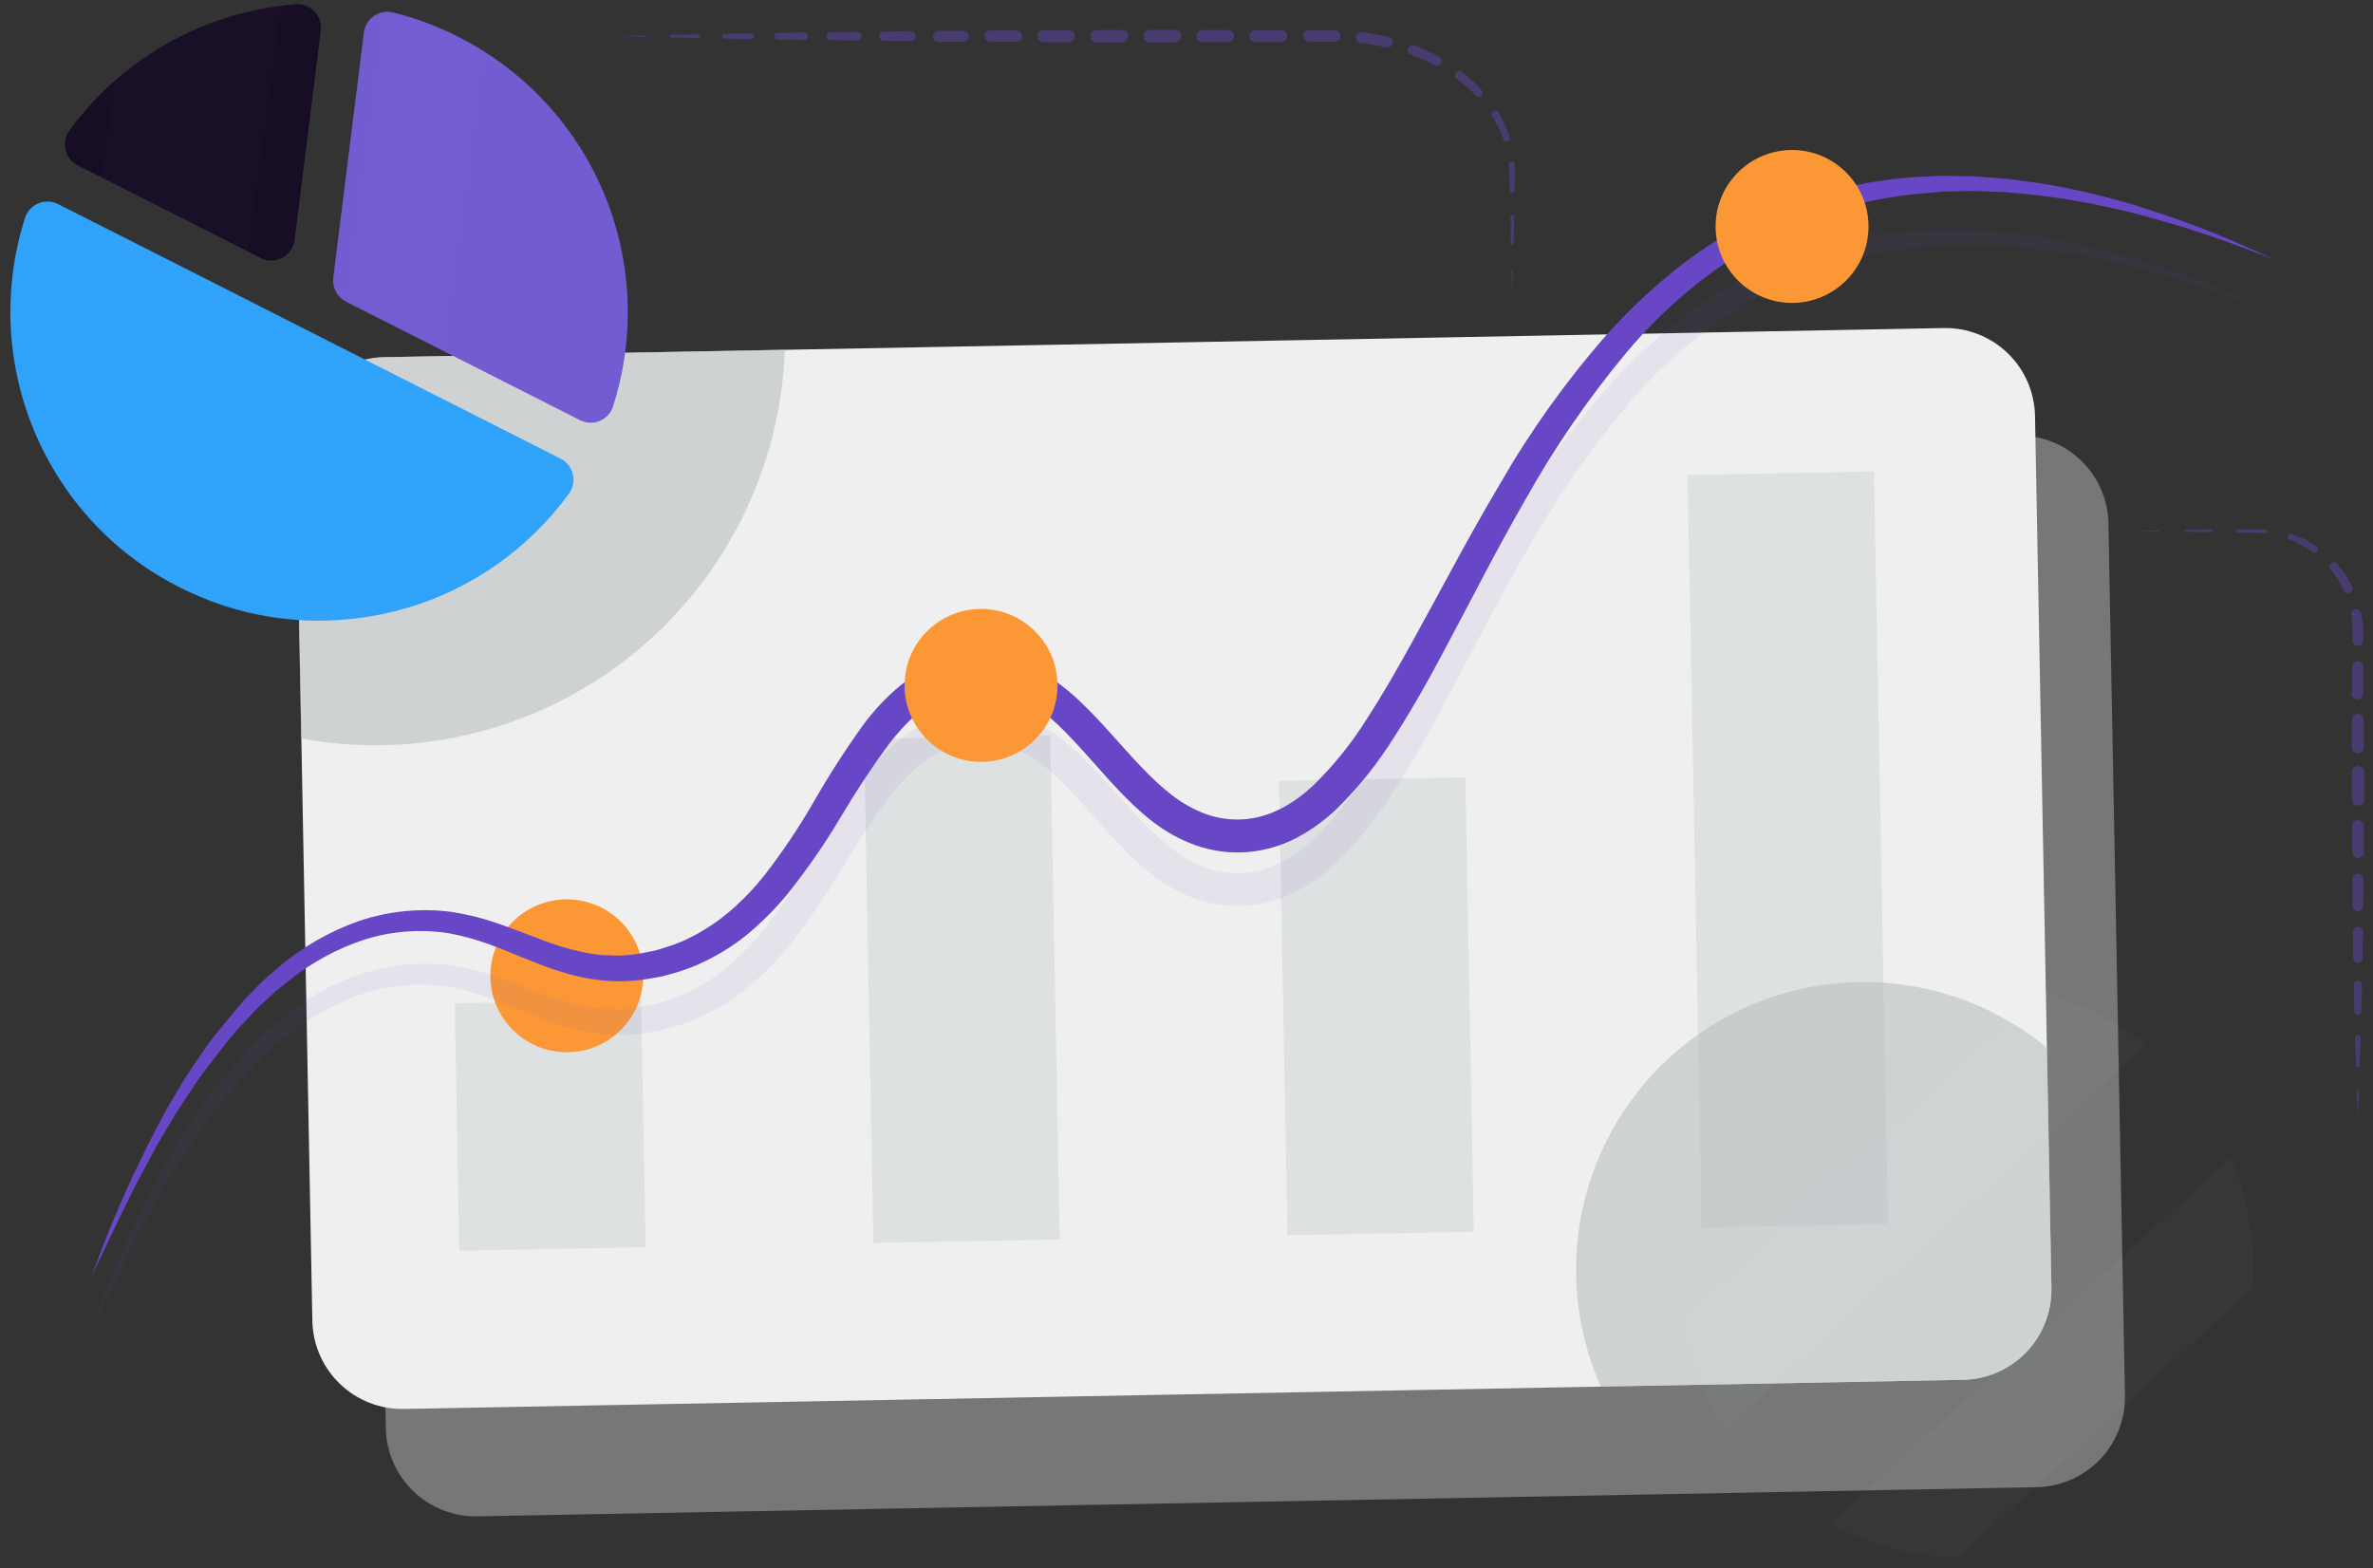 <svg width="171" height="113" viewBox="0 0 171 113" fill="none" xmlns="http://www.w3.org/2000/svg">
<rect x="0" y="0" width="171" height="113" fill="#333333" stroke="none"/>
<path opacity="0.36" d="M153.126 100.571C153.157 102.287 152.507 103.946 151.317 105.183C150.127 106.42 148.496 107.135 146.78 107.172L120.659 107.663L34.392 109.274C32.677 109.305 31.02 108.654 29.784 107.464C28.549 106.274 27.837 104.642 27.803 102.927L27.01 60.964L26.613 40.071C26.582 38.356 27.233 36.699 28.423 35.464C29.613 34.229 31.245 33.516 32.96 33.483L61.849 32.943L145.348 31.38C146.198 31.363 147.043 31.513 147.834 31.822C148.626 32.132 149.349 32.595 149.961 33.185C150.573 33.774 151.063 34.479 151.402 35.259C151.741 36.038 151.922 36.877 151.936 37.727L152.797 83.249L153.126 100.571Z" fill="#EFEFEF"/>
<path d="M147.827 92.832C147.857 94.548 147.206 96.207 146.017 97.444C144.827 98.682 143.196 99.398 141.48 99.437L115.356 99.925L29.101 101.535C27.385 101.566 25.728 100.915 24.492 99.725C23.256 98.535 22.542 96.904 22.508 95.189L21.715 53.225L21.318 32.332C21.288 30.617 21.94 28.961 23.129 27.726C24.319 26.491 25.95 25.778 27.665 25.743L56.558 25.208L140.052 23.641C140.903 23.623 141.748 23.773 142.54 24.082C143.332 24.391 144.055 24.854 144.668 25.444C145.281 26.034 145.771 26.739 146.11 27.519C146.449 28.298 146.631 29.138 146.645 29.988L147.502 75.51L147.827 92.832Z" fill="#EFEFEF"/>
<path d="M135.038 33.975L121.609 34.226L122.622 88.461L136.051 88.21L135.038 33.975Z" fill="url(#paint0_linear_2_589)"/>
<path d="M105.593 56.02L92.164 56.27L92.776 89.018L106.205 88.767L105.593 56.02Z" fill="url(#paint1_linear_2_589)"/>
<path d="M75.685 52.996L62.256 53.247L62.934 89.575L76.363 89.324L75.685 52.996Z" fill="url(#paint2_linear_2_589)"/>
<path d="M46.193 72.055L32.764 72.306L33.097 90.133L46.526 89.882L46.193 72.055Z" fill="url(#paint3_linear_2_589)"/>
<path d="M40.846 75.831C43.889 75.831 46.355 73.364 46.355 70.321C46.355 67.278 43.889 64.811 40.846 64.811C37.803 64.811 35.336 67.278 35.336 70.321C35.336 73.364 37.803 75.831 40.846 75.831Z" fill="url(#paint4_linear_2_589)"/>
<path opacity="0.56" d="M147.827 92.832C147.857 94.548 147.206 96.206 146.017 97.444C144.828 98.681 143.197 99.398 141.481 99.436L115.356 99.924C113.459 95.654 113.059 90.868 114.223 86.342C115.386 81.816 118.044 77.816 121.766 74.99C125.487 72.164 130.054 70.677 134.726 70.772C139.398 70.866 143.902 72.535 147.506 75.509L147.827 92.832Z" fill="url(#paint5_linear_2_589)"/>
<path opacity="0.21" d="M154.634 75.351L124.36 102.987C122.757 100.582 121.683 97.864 121.207 95.014L146.99 71.472C149.781 72.215 152.386 73.537 154.634 75.351Z" fill="url(#paint6_linear_2_589)"/>
<path opacity="0.21" d="M162.381 91.515C162.381 91.96 162.381 92.392 162.333 92.82L141.072 112.257C137.849 112.175 134.689 111.341 131.845 109.821L160.735 83.431C161.825 85.987 162.385 88.737 162.381 91.515Z" fill="url(#paint7_linear_2_589)"/>
<g opacity="0.27">
<path opacity="0.27" d="M6.653 95.696C8.112 91.615 9.889 87.655 11.968 83.852C12.226 83.372 12.523 82.915 12.797 82.443C13.071 81.971 13.345 81.503 13.654 81.055C14.269 80.159 14.844 79.234 15.542 78.382C16.24 77.529 16.923 76.684 17.645 75.855L18.811 74.684C19.207 74.288 19.636 73.951 20.048 73.582C21.757 72.129 23.715 70.998 25.828 70.246C27.994 69.508 30.302 69.28 32.571 69.579C33.687 69.754 34.785 70.028 35.852 70.4C36.903 70.757 37.918 71.17 38.91 71.543C39.877 71.922 40.871 72.226 41.885 72.451C42.377 72.561 42.875 72.639 43.376 72.685C43.622 72.721 43.872 72.685 44.122 72.713C44.37 72.731 44.62 72.731 44.868 72.713C45.367 72.688 45.864 72.627 46.355 72.531L47.093 72.384C47.339 72.336 47.577 72.245 47.819 72.182C48.307 72.055 48.763 71.84 49.235 71.666C49.691 71.458 50.136 71.227 50.568 70.972C51.008 70.734 51.413 70.428 51.829 70.147C52.246 69.865 52.623 69.524 52.996 69.175C53.755 68.484 54.457 67.731 55.094 66.926C56.388 65.256 57.568 63.5 58.624 61.67C59.718 59.758 60.909 57.905 62.194 56.117C62.884 55.184 63.669 54.325 64.535 53.554C65.453 52.748 66.511 52.117 67.656 51.69C68.827 51.269 70.072 51.091 71.314 51.166C72.566 51.251 73.785 51.61 74.884 52.217C75.916 52.791 76.87 53.495 77.724 54.312C78.561 55.105 79.311 55.898 80.044 56.719C81.5 58.338 82.873 59.952 84.447 61.158C85.196 61.749 86.034 62.216 86.93 62.542C87.801 62.85 88.727 62.973 89.648 62.904C91.48 62.781 93.198 61.817 94.653 60.448C96.13 59.002 97.429 57.384 98.521 55.629C99.675 53.86 100.727 51.995 101.77 50.119C103.848 46.358 105.848 42.507 108.077 38.758C110.263 34.953 112.818 31.373 115.705 28.068C118.636 24.791 122.079 21.876 126.046 19.869C127.031 19.36 128.051 18.919 129.096 18.548L129.89 18.258C130.148 18.153 130.413 18.066 130.683 17.997L132.27 17.541C134.408 17 136.595 16.679 138.799 16.585L139.62 16.541C139.894 16.541 140.167 16.541 140.445 16.541L142.087 16.561L143.726 16.676C143.995 16.7 144.269 16.712 144.542 16.739L145.356 16.842C147.518 17.103 149.66 17.512 151.766 18.068C153.872 18.611 155.935 19.298 157.97 20.051C160.005 20.805 161.98 21.682 163.94 22.598C161.933 21.805 159.902 21.051 157.851 20.393C155.8 19.734 153.717 19.163 151.615 18.727C149.522 18.276 147.402 17.958 145.268 17.775L144.475 17.707C144.205 17.687 143.94 17.683 143.682 17.675L142.095 17.62L140.508 17.663C140.243 17.663 139.977 17.663 139.715 17.691L138.922 17.763C136.808 17.921 134.716 18.293 132.678 18.873L131.167 19.349C130.914 19.425 130.667 19.517 130.425 19.623L129.695 19.921C128.714 20.303 127.76 20.751 126.839 21.261C123.152 23.331 119.875 26.057 117.168 29.306C114.445 32.583 112.027 36.103 109.945 39.821C107.803 43.534 105.871 47.382 103.817 51.21C102.793 53.126 101.718 55.03 100.52 56.89C99.332 58.811 97.918 60.582 96.308 62.166C95.449 62.987 94.479 63.686 93.428 64.24C92.33 64.817 91.126 65.165 89.89 65.264C88.647 65.363 87.398 65.204 86.22 64.796C85.076 64.392 84.004 63.805 83.047 63.058C81.191 61.614 79.771 59.885 78.339 58.298C76.907 56.712 75.494 55.176 73.828 54.276C73.028 53.822 72.136 53.551 71.219 53.483C70.298 53.425 69.375 53.553 68.505 53.859C66.76 54.466 65.304 55.875 64.051 57.497C62.794 59.205 61.624 60.977 60.548 62.804C59.419 64.702 58.161 66.52 56.784 68.246C56.067 69.127 55.28 69.948 54.431 70.702C53.576 71.474 52.637 72.147 51.631 72.709C51.124 72.99 50.604 73.246 50.072 73.475C49.536 73.689 48.989 73.874 48.434 74.03C48.152 74.101 47.879 74.197 47.593 74.248L46.74 74.399C46.168 74.497 45.59 74.555 45.011 74.573C42.666 74.661 40.381 73.975 38.366 73.153C37.343 72.757 36.383 72.324 35.375 71.963C34.409 71.601 33.414 71.322 32.4 71.126C30.373 70.801 28.298 70.947 26.335 71.551C24.349 72.197 22.494 73.195 20.861 74.498C20.465 74.835 20.02 75.137 19.64 75.506L18.477 76.585C17.752 77.378 17.006 78.12 16.343 78.965C15.681 79.809 15.038 80.654 14.396 81.515C14.079 81.944 13.801 82.404 13.499 82.848C13.198 83.292 12.896 83.736 12.619 84.197L11.794 85.585C11.52 86.045 11.238 86.505 11 86.981L10.235 88.405C9.977 88.877 9.723 89.353 9.493 89.841C9.021 90.809 8.521 91.769 8.077 92.753L6.653 95.696Z" fill="#6847C7"/>
</g>
<path d="M6.653 91.852C8.112 87.771 9.889 83.811 11.968 80.008C12.226 79.528 12.523 79.072 12.797 78.6C13.071 78.127 13.345 77.659 13.654 77.211C14.269 76.315 14.844 75.391 15.542 74.538C16.24 73.685 16.923 72.84 17.645 72.011L18.811 70.821C19.207 70.424 19.636 70.091 20.048 69.718C21.757 68.266 23.715 67.137 25.828 66.386C27.994 65.648 30.302 65.42 32.571 65.72C33.687 65.894 34.785 66.169 35.852 66.541C36.903 66.898 37.918 67.31 38.91 67.679C39.876 68.062 40.871 68.367 41.885 68.592C42.377 68.701 42.875 68.779 43.376 68.826C43.622 68.861 43.872 68.826 44.122 68.853C44.37 68.869 44.62 68.869 44.868 68.853C45.367 68.828 45.864 68.767 46.355 68.671L47.093 68.524C47.339 68.477 47.577 68.385 47.819 68.318C48.3 68.173 48.773 68.002 49.235 67.806C49.683 67.58 50.144 67.382 50.568 67.112C51.003 66.858 51.424 66.581 51.829 66.283C52.226 65.97 52.623 65.664 52.996 65.315C53.755 64.624 54.457 63.872 55.094 63.066C56.389 61.395 57.569 59.638 58.624 57.806C59.718 55.895 60.909 54.041 62.194 52.253C62.883 51.32 63.668 50.461 64.535 49.69C65.453 48.885 66.511 48.253 67.656 47.826C68.827 47.405 70.072 47.227 71.314 47.302C72.566 47.388 73.785 47.746 74.884 48.354C75.916 48.928 76.87 49.632 77.724 50.448C78.561 51.241 79.311 52.035 80.044 52.856C81.5 54.47 82.873 56.089 84.447 57.294C85.197 57.884 86.035 58.351 86.93 58.679C87.801 58.986 88.727 59.109 89.648 59.04C91.48 58.917 93.198 57.953 94.653 56.584C96.13 55.138 97.429 53.52 98.521 51.765C99.675 49.996 100.727 48.131 101.77 46.255C103.848 42.495 105.848 38.639 108.077 34.895C110.262 31.089 112.817 27.508 115.705 24.204C118.636 20.928 122.079 18.012 126.046 16.001C127.032 15.495 128.051 15.055 129.096 14.684L129.89 14.391C130.148 14.287 130.413 14.2 130.683 14.129L132.27 13.677C134.408 13.136 136.595 12.816 138.799 12.721L139.62 12.677C139.894 12.677 140.167 12.677 140.445 12.677L142.087 12.701L143.726 12.816C143.995 12.84 144.269 12.852 144.542 12.88L145.356 12.983C147.518 13.243 149.66 13.653 151.766 14.208C153.872 14.752 155.935 15.438 157.97 16.192C160.005 16.945 161.98 17.822 163.94 18.738C161.933 17.929 159.903 17.194 157.851 16.533C155.792 15.89 153.717 15.303 151.615 14.867C149.522 14.414 147.402 14.096 145.268 13.915L144.475 13.843C144.205 13.843 143.94 13.824 143.682 13.816L142.095 13.76L140.508 13.8C140.243 13.8 139.977 13.8 139.715 13.832L138.922 13.903C136.808 14.061 134.716 14.433 132.678 15.014L131.167 15.49C130.914 15.566 130.667 15.657 130.425 15.763L129.695 16.061C128.715 16.443 127.761 16.89 126.839 17.398C123.153 19.47 119.876 22.198 117.168 25.446C114.445 28.723 112.027 32.243 109.945 35.962C107.803 39.671 105.871 43.522 103.817 47.35C102.793 49.266 101.718 51.17 100.52 53.03C99.333 54.95 97.919 56.72 96.308 58.302C95.45 59.126 94.48 59.826 93.428 60.381C92.329 60.956 91.126 61.304 89.89 61.404C88.647 61.503 87.398 61.344 86.22 60.936C85.076 60.532 84.004 59.946 83.047 59.199C81.191 57.755 79.771 56.025 78.339 54.439C76.907 52.852 75.494 51.313 73.828 50.412C73.027 49.96 72.136 49.689 71.219 49.619C70.298 49.562 69.375 49.69 68.505 49.996C66.76 50.603 65.304 52.011 64.051 53.629C62.794 55.34 61.626 57.112 60.548 58.941C59.418 60.838 58.16 62.656 56.784 64.383C56.066 65.262 55.279 66.083 54.431 66.838C53.577 67.611 52.638 68.283 51.631 68.841C51.125 69.124 50.605 69.38 50.072 69.607C49.537 69.824 48.99 70.011 48.434 70.166C48.152 70.238 47.879 70.333 47.593 70.385L46.74 70.535C46.168 70.631 45.59 70.689 45.011 70.71C42.666 70.797 40.381 70.111 38.366 69.286C37.343 68.889 36.383 68.461 35.375 68.096C34.409 67.735 33.414 67.456 32.4 67.263C30.373 66.938 28.298 67.083 26.335 67.687C24.349 68.333 22.494 69.332 20.861 70.634C20.465 70.972 20.02 71.273 19.64 71.638L18.477 72.721C17.752 73.514 17.006 74.256 16.343 75.101C15.681 75.946 15.038 76.791 14.396 77.648C14.079 78.08 13.801 78.54 13.499 78.984C13.198 79.429 12.896 79.873 12.619 80.333L11.794 81.717C11.52 82.181 11.238 82.638 11 83.118L10.235 84.542C9.977 85.014 9.723 85.49 9.493 85.978C9.021 86.945 8.521 87.905 8.077 88.885L6.653 91.852Z" fill="#6847C7"/>
<path d="M70.695 54.903C73.738 54.903 76.205 52.436 76.205 49.393C76.205 46.35 73.738 43.883 70.695 43.883C67.652 43.883 65.185 46.35 65.185 49.393C65.185 52.436 67.652 54.903 70.695 54.903Z" fill="url(#paint8_linear_2_589)"/>
<path d="M129.136 21.828C132.179 21.828 134.646 19.362 134.646 16.319C134.646 13.276 132.179 10.809 129.136 10.809C126.093 10.809 123.627 13.276 123.627 16.319C123.627 19.362 126.093 21.828 129.136 21.828Z" fill="url(#paint9_linear_2_589)"/>
<path opacity="0.56" d="M56.554 25.2C56.288 32.852 53.06 40.102 47.552 45.42C42.044 50.739 34.686 53.71 27.03 53.709C25.244 53.71 23.462 53.546 21.707 53.221L21.31 32.328C21.279 30.613 21.93 28.956 23.12 27.72C24.31 26.484 25.941 25.77 27.657 25.736L56.554 25.2Z" fill="url(#paint10_linear_2_589)"/>
<path d="M41.001 35.565C38.104 39.553 33.964 42.463 29.231 43.84C26.844 44.529 24.359 44.822 21.877 44.708L20.945 44.637C19.907 44.54 18.878 44.373 17.863 44.137C16.692 43.86 15.547 43.484 14.44 43.014C13.936 42.8 13.436 42.574 12.936 42.32C9.436 40.56 6.469 37.898 4.34 34.609C2.543 31.84 1.382 28.706 0.944 25.434C0.506 22.161 0.8 18.833 1.805 15.688C1.882 15.456 2.008 15.243 2.175 15.065C2.342 14.886 2.545 14.745 2.771 14.652C2.997 14.559 3.24 14.516 3.484 14.526C3.728 14.535 3.968 14.598 4.185 14.708L6.875 16.069L17.391 21.392L24.566 25.034L31.334 28.461L40.386 33.046C40.607 33.156 40.801 33.313 40.955 33.506C41.109 33.699 41.219 33.923 41.278 34.163C41.336 34.403 41.342 34.653 41.294 34.895C41.246 35.137 41.146 35.366 41.001 35.565Z" fill="url(#paint11_linear_2_589)"/>
<path d="M44.174 29.298C44.098 29.531 43.973 29.744 43.806 29.924C43.64 30.103 43.436 30.245 43.21 30.338C42.984 30.431 42.74 30.474 42.495 30.463C42.251 30.453 42.011 30.39 41.794 30.278L31.778 25.204L25.007 21.777L24.935 21.741C24.626 21.581 24.372 21.331 24.208 21.023C24.043 20.716 23.976 20.366 24.015 20.02L26.224 2.34C26.276 1.937 26.469 1.566 26.769 1.293C27.07 1.02 27.457 0.862 27.863 0.849C28.011 0.847 28.159 0.863 28.303 0.896C29.946 1.298 31.537 1.891 33.043 2.661C33.626 2.959 34.19 3.272 34.737 3.617C38.95 6.231 42.168 10.178 43.878 14.832C45.588 19.486 45.692 24.578 44.174 29.298Z" fill="url(#paint12_linear_2_589)"/>
<path d="M23.118 2.221L21.23 17.294C21.198 17.565 21.1 17.823 20.946 18.047C20.792 18.272 20.586 18.456 20.346 18.583C20.106 18.711 19.838 18.779 19.566 18.781C19.294 18.783 19.025 18.719 18.783 18.595L17.851 18.119L7.335 12.792L5.606 11.924C5.389 11.813 5.198 11.657 5.047 11.466C4.895 11.275 4.786 11.054 4.727 10.818C4.668 10.581 4.66 10.335 4.705 10.095C4.749 9.856 4.844 9.628 4.983 9.428C5.946 8.098 7.056 6.881 8.291 5.799C11.649 2.842 15.822 0.965 20.263 0.416C20.612 0.365 20.969 0.329 21.314 0.305C21.565 0.287 21.817 0.325 22.052 0.417C22.287 0.508 22.498 0.651 22.671 0.834C22.844 1.018 22.974 1.237 23.051 1.477C23.128 1.717 23.151 1.971 23.118 2.221Z" fill="url(#paint13_linear_2_589)"/>
<g opacity="0.1">
<path opacity="0.1" d="M17.399 21.404L14.451 43.026C13.948 42.812 13.448 42.586 12.948 42.332C9.448 40.572 6.481 37.91 4.352 34.621L6.883 16.081L17.399 21.404Z" fill="#FEFEFE"/>
<path opacity="0.1" d="M20.262 0.432L17.851 18.136L7.335 12.792L8.291 5.799C11.651 2.847 15.823 0.977 20.262 0.432Z" fill="#FEFEFE"/>
<path opacity="0.1" d="M31.342 28.473L29.243 43.84C26.856 44.529 24.371 44.822 21.889 44.708L24.574 25.033L31.342 28.473Z" fill="#FEFEFE"/>
<path opacity="0.1" d="M34.745 3.617L31.786 25.204L25.015 21.777L27.871 0.849C28.019 0.847 28.166 0.863 28.311 0.896C29.954 1.298 31.545 1.891 33.051 2.661C33.634 2.959 34.197 3.272 34.745 3.617Z" fill="#FEFEFE"/>
</g>
<g opacity="0.64">
<path opacity="0.64" d="M44.57 2.61L46.482 2.554C46.496 2.555 46.509 2.561 46.519 2.57C46.529 2.58 46.536 2.592 46.538 2.606C46.538 2.613 46.537 2.62 46.535 2.627C46.533 2.634 46.529 2.64 46.524 2.645C46.519 2.65 46.513 2.655 46.507 2.657C46.5 2.66 46.493 2.662 46.486 2.662L44.57 2.61Z" fill="#6847C7"/>
<path opacity="0.64" d="M48.383 2.511L50.295 2.475C50.313 2.474 50.331 2.477 50.347 2.483C50.364 2.489 50.38 2.498 50.392 2.51C50.406 2.523 50.416 2.538 50.423 2.554C50.43 2.57 50.434 2.588 50.434 2.606C50.434 2.624 50.431 2.641 50.425 2.658C50.419 2.674 50.409 2.69 50.397 2.703C50.385 2.715 50.37 2.726 50.354 2.733C50.338 2.74 50.321 2.744 50.303 2.745L48.391 2.705C48.365 2.704 48.341 2.693 48.323 2.675C48.305 2.656 48.295 2.632 48.295 2.606C48.297 2.582 48.306 2.56 48.322 2.543C48.338 2.526 48.359 2.514 48.383 2.511Z" fill="#6847C7"/>
<path opacity="0.64" d="M52.21 2.436L54.122 2.396C54.15 2.395 54.178 2.4 54.204 2.411C54.23 2.421 54.254 2.436 54.275 2.456C54.295 2.475 54.311 2.499 54.322 2.524C54.334 2.55 54.34 2.578 54.34 2.606C54.34 2.663 54.318 2.717 54.279 2.758C54.24 2.798 54.186 2.822 54.13 2.824L52.218 2.785C52.171 2.784 52.127 2.764 52.094 2.731C52.062 2.698 52.043 2.653 52.044 2.606C52.044 2.562 52.062 2.519 52.093 2.488C52.124 2.456 52.166 2.438 52.21 2.436Z" fill="#6847C7"/>
<path opacity="0.64" d="M56.034 2.368L57.946 2.344C58.017 2.344 58.084 2.372 58.134 2.422C58.184 2.472 58.212 2.539 58.212 2.61C58.212 2.68 58.184 2.748 58.134 2.798C58.084 2.848 58.017 2.876 57.946 2.876L56.034 2.852C55.97 2.852 55.908 2.826 55.863 2.781C55.818 2.736 55.792 2.674 55.792 2.61C55.792 2.546 55.818 2.484 55.863 2.439C55.908 2.393 55.97 2.368 56.034 2.368Z" fill="#6847C7"/>
<path opacity="0.64" d="M59.858 2.32L61.77 2.296C61.811 2.295 61.852 2.303 61.891 2.318C61.929 2.333 61.964 2.355 61.994 2.384C62.023 2.413 62.047 2.447 62.063 2.485C62.079 2.524 62.087 2.564 62.087 2.606C62.088 2.647 62.08 2.688 62.065 2.726C62.049 2.764 62.027 2.799 61.998 2.829C61.969 2.858 61.935 2.882 61.897 2.898C61.859 2.914 61.819 2.923 61.778 2.923L59.862 2.9C59.785 2.897 59.713 2.866 59.66 2.811C59.606 2.756 59.576 2.682 59.576 2.606C59.577 2.531 59.607 2.46 59.66 2.406C59.712 2.353 59.783 2.322 59.858 2.32Z" fill="#6847C7"/>
<path opacity="0.64" d="M63.682 2.273L65.598 2.249C65.645 2.249 65.692 2.257 65.736 2.275C65.78 2.293 65.82 2.319 65.854 2.352C65.888 2.385 65.915 2.425 65.934 2.468C65.953 2.512 65.962 2.559 65.963 2.606C65.963 2.701 65.925 2.793 65.859 2.861C65.792 2.929 65.701 2.969 65.606 2.971L63.69 2.947C63.601 2.945 63.516 2.908 63.454 2.845C63.392 2.781 63.357 2.695 63.357 2.606C63.358 2.519 63.392 2.436 63.453 2.374C63.513 2.312 63.595 2.276 63.682 2.273Z" fill="#6847C7"/>
<path opacity="0.64" d="M67.51 2.225H69.422C69.527 2.225 69.628 2.267 69.702 2.341C69.776 2.416 69.818 2.517 69.818 2.622C69.818 2.727 69.776 2.828 69.702 2.902C69.628 2.977 69.527 3.019 69.422 3.019H67.51C67.426 2.996 67.352 2.946 67.299 2.877C67.246 2.808 67.217 2.723 67.217 2.636C67.217 2.549 67.246 2.464 67.299 2.395C67.352 2.326 67.426 2.276 67.51 2.253V2.225Z" fill="#6847C7"/>
<path opacity="0.64" d="M71.334 2.201H73.246C73.353 2.201 73.457 2.242 73.535 2.316C73.613 2.39 73.66 2.491 73.666 2.598C73.669 2.654 73.661 2.71 73.641 2.762C73.622 2.814 73.591 2.862 73.552 2.901C73.513 2.941 73.465 2.972 73.413 2.992C73.361 3.012 73.305 3.021 73.249 3.018H71.338C71.232 3.018 71.132 2.977 71.057 2.902C70.983 2.828 70.941 2.727 70.941 2.622C70.938 2.568 70.945 2.514 70.964 2.464C70.982 2.413 71.01 2.367 71.047 2.327C71.084 2.288 71.128 2.256 71.177 2.235C71.227 2.213 71.28 2.202 71.334 2.201Z" fill="#6847C7"/>
<path opacity="0.64" d="M75.157 2.178H77.069C77.177 2.188 77.278 2.238 77.351 2.319C77.424 2.399 77.464 2.503 77.464 2.612C77.464 2.721 77.424 2.825 77.351 2.905C77.278 2.986 77.177 3.036 77.069 3.047H75.153C75.046 3.036 74.947 2.986 74.875 2.907C74.802 2.827 74.762 2.724 74.762 2.616C74.762 2.509 74.802 2.405 74.875 2.325C74.947 2.246 75.046 2.196 75.153 2.185L75.157 2.178Z" fill="#6847C7"/>
<path opacity="0.64" d="M78.985 2.17H80.897C81.008 2.18 81.11 2.231 81.184 2.313C81.259 2.395 81.3 2.501 81.3 2.612C81.3 2.723 81.259 2.829 81.184 2.911C81.11 2.993 81.008 3.044 80.897 3.054H78.985C78.876 3.044 78.775 2.993 78.701 2.912C78.628 2.831 78.587 2.726 78.587 2.616C78.587 2.507 78.628 2.401 78.701 2.32C78.775 2.239 78.876 2.188 78.985 2.178V2.17Z" fill="#6847C7"/>
<path opacity="0.64" d="M82.809 2.162H84.721C84.832 2.172 84.935 2.224 85.01 2.306C85.085 2.389 85.127 2.497 85.127 2.608C85.127 2.72 85.085 2.827 85.01 2.91C84.935 2.992 84.832 3.044 84.721 3.054H82.809C82.698 3.044 82.595 2.992 82.52 2.91C82.445 2.827 82.403 2.72 82.403 2.608C82.403 2.497 82.445 2.389 82.52 2.306C82.595 2.224 82.698 2.172 82.809 2.162Z" fill="#6847C7"/>
<path opacity="0.64" d="M86.617 2.166H88.529C88.638 2.176 88.74 2.227 88.813 2.308C88.887 2.389 88.928 2.495 88.928 2.604C88.928 2.714 88.887 2.819 88.813 2.9C88.74 2.981 88.638 3.032 88.529 3.042H86.617C86.507 3.032 86.405 2.981 86.331 2.899C86.256 2.817 86.215 2.711 86.215 2.6C86.215 2.49 86.256 2.383 86.331 2.301C86.405 2.219 86.507 2.168 86.617 2.158V2.166Z" fill="#6847C7"/>
<path opacity="0.64" d="M90.457 2.174H92.373C92.48 2.184 92.579 2.234 92.651 2.313C92.724 2.393 92.764 2.497 92.764 2.604C92.764 2.712 92.724 2.815 92.651 2.895C92.579 2.974 92.48 3.024 92.373 3.035H90.457C90.342 3.035 90.232 2.989 90.151 2.908C90.07 2.827 90.024 2.717 90.024 2.602C90.025 2.487 90.071 2.378 90.152 2.296C90.233 2.215 90.342 2.168 90.457 2.166V2.174Z" fill="#6847C7"/>
<path opacity="0.64" d="M94.285 2.19H96.197C96.305 2.19 96.408 2.232 96.484 2.309C96.561 2.385 96.603 2.488 96.603 2.596C96.603 2.704 96.561 2.808 96.484 2.884C96.408 2.96 96.305 3.003 96.197 3.003H94.285C94.181 2.993 94.084 2.944 94.014 2.867C93.944 2.789 93.905 2.689 93.905 2.584C93.905 2.48 93.944 2.379 94.014 2.302C94.084 2.224 94.181 2.176 94.285 2.166V2.19Z" fill="#6847C7"/>
<path opacity="0.64" d="M98.148 2.324C98.798 2.399 99.442 2.516 100.076 2.674C100.172 2.701 100.255 2.763 100.307 2.848C100.359 2.934 100.377 3.036 100.358 3.134C100.331 3.229 100.269 3.311 100.184 3.363C100.1 3.415 99.999 3.434 99.902 3.415C99.295 3.273 98.681 3.169 98.061 3.106C97.958 3.094 97.863 3.042 97.798 2.961C97.733 2.88 97.702 2.777 97.712 2.674C97.723 2.57 97.775 2.474 97.856 2.408C97.936 2.342 98.04 2.311 98.144 2.321L98.148 2.324Z" fill="#6847C7"/>
<path opacity="0.64" d="M101.944 3.272C102.554 3.51 103.147 3.79 103.718 4.109C103.79 4.155 103.842 4.227 103.863 4.31C103.884 4.392 103.874 4.48 103.833 4.555C103.792 4.63 103.724 4.687 103.643 4.714C103.562 4.741 103.474 4.736 103.396 4.701C102.846 4.411 102.276 4.159 101.691 3.947C101.644 3.932 101.602 3.908 101.565 3.876C101.529 3.844 101.499 3.805 101.477 3.762C101.456 3.718 101.444 3.671 101.441 3.623C101.439 3.574 101.446 3.526 101.463 3.48C101.479 3.435 101.505 3.393 101.538 3.358C101.571 3.322 101.61 3.293 101.655 3.274C101.699 3.254 101.746 3.243 101.795 3.242C101.843 3.241 101.892 3.25 101.937 3.268L101.944 3.272Z" fill="#6847C7"/>
<path opacity="0.64" d="M105.352 5.184C105.87 5.585 106.352 6.032 106.792 6.517C106.839 6.574 106.863 6.646 106.859 6.72C106.854 6.793 106.822 6.863 106.768 6.913C106.715 6.964 106.644 6.992 106.57 6.992C106.496 6.992 106.425 6.964 106.371 6.914C105.942 6.464 105.473 6.052 104.971 5.684C104.904 5.635 104.86 5.561 104.847 5.479C104.835 5.396 104.856 5.313 104.906 5.246C104.955 5.179 105.029 5.135 105.111 5.122C105.193 5.11 105.277 5.131 105.344 5.18L105.352 5.184Z" fill="#6847C7"/>
<path opacity="0.64" d="M107.97 8.092C108.309 8.655 108.583 9.256 108.787 9.881C108.797 9.911 108.801 9.943 108.798 9.974C108.796 10.006 108.787 10.036 108.773 10.064C108.758 10.092 108.739 10.117 108.714 10.137C108.69 10.158 108.662 10.173 108.632 10.183C108.573 10.201 108.509 10.196 108.453 10.169C108.397 10.141 108.353 10.094 108.331 10.036C108.125 9.451 107.852 8.892 107.518 8.37C107.481 8.31 107.469 8.239 107.484 8.17C107.5 8.102 107.542 8.043 107.601 8.005C107.66 7.968 107.731 7.955 107.799 7.97C107.868 7.984 107.927 8.025 107.966 8.084L107.97 8.092Z" fill="#6847C7"/>
<path opacity="0.64" d="M109.16 11.809C109.16 12.134 109.179 12.467 109.16 12.781L109.14 13.736C109.138 13.782 109.118 13.826 109.085 13.858C109.051 13.889 109.007 13.907 108.961 13.907C108.918 13.904 108.876 13.885 108.845 13.854C108.815 13.822 108.797 13.78 108.795 13.736L108.775 12.781C108.775 12.459 108.747 12.154 108.731 11.844C108.735 11.792 108.757 11.743 108.795 11.707C108.832 11.67 108.881 11.648 108.933 11.645C108.985 11.642 109.037 11.659 109.078 11.691C109.119 11.723 109.146 11.769 109.156 11.821L109.16 11.809Z" fill="#6847C7"/>
<path opacity="0.64" d="M109.109 15.649L109.069 17.564C109.068 17.576 109.065 17.588 109.06 17.599C109.055 17.61 109.048 17.62 109.039 17.628C109.03 17.636 109.02 17.642 109.009 17.646C108.998 17.65 108.986 17.652 108.974 17.652C108.962 17.652 108.95 17.65 108.939 17.646C108.928 17.642 108.918 17.636 108.909 17.627C108.901 17.619 108.894 17.61 108.889 17.599C108.885 17.588 108.882 17.576 108.882 17.564L108.843 15.649C108.843 15.614 108.856 15.58 108.881 15.554C108.905 15.529 108.938 15.515 108.974 15.514C109.008 15.514 109.042 15.528 109.067 15.553C109.092 15.577 109.107 15.61 109.109 15.645V15.649Z" fill="#6847C7"/>
<path opacity="0.64" d="M109.021 19.476L108.973 21.186L108.926 19.476C108.926 19.463 108.931 19.451 108.939 19.441C108.948 19.431 108.96 19.426 108.973 19.425C108.986 19.425 108.998 19.43 109.007 19.439C109.016 19.448 109.021 19.46 109.021 19.472V19.476Z" fill="#6847C7"/>
</g>
<g opacity="0.64">
<path opacity="0.64" d="M169.917 80.571L169.838 78.659C169.838 78.638 169.846 78.618 169.861 78.603C169.876 78.588 169.896 78.58 169.917 78.58C169.939 78.58 169.959 78.588 169.974 78.603C169.988 78.618 169.997 78.638 169.997 78.659L169.917 80.571Z" fill="#6847C7"/>
<path opacity="0.64" d="M169.77 76.748L169.707 74.835C169.701 74.806 169.702 74.776 169.709 74.747C169.716 74.718 169.73 74.691 169.749 74.667C169.768 74.644 169.792 74.626 169.819 74.613C169.846 74.6 169.875 74.593 169.905 74.593C169.935 74.593 169.965 74.6 169.992 74.613C170.019 74.626 170.043 74.644 170.062 74.667C170.081 74.691 170.094 74.718 170.102 74.747C170.109 74.776 170.11 74.806 170.104 74.835L170.044 76.748C170.044 76.766 170.039 76.784 170.032 76.801C170.024 76.818 170.013 76.834 169.999 76.846C169.986 76.859 169.97 76.868 169.952 76.875C169.935 76.881 169.916 76.883 169.897 76.882C169.863 76.88 169.831 76.865 169.807 76.84C169.783 76.815 169.77 76.782 169.77 76.748Z" fill="#6847C7"/>
<path opacity="0.64" d="M169.66 72.923L169.616 71.012C169.611 70.97 169.615 70.928 169.628 70.888C169.64 70.848 169.661 70.811 169.689 70.779C169.717 70.748 169.752 70.723 169.79 70.706C169.828 70.689 169.87 70.68 169.912 70.68C169.954 70.68 169.995 70.689 170.033 70.706C170.072 70.723 170.106 70.748 170.134 70.779C170.162 70.811 170.183 70.848 170.195 70.888C170.208 70.928 170.212 70.97 170.207 71.012L170.164 72.923C170.156 72.985 170.126 73.041 170.08 73.082C170.033 73.123 169.973 73.146 169.912 73.146C169.85 73.146 169.79 73.123 169.744 73.082C169.697 73.041 169.667 72.985 169.66 72.923Z" fill="#6847C7"/>
<path opacity="0.64" d="M169.58 69.096L169.549 67.184C169.543 67.133 169.549 67.082 169.565 67.033C169.58 66.984 169.606 66.94 169.64 66.902C169.675 66.864 169.717 66.833 169.763 66.812C169.81 66.791 169.86 66.781 169.912 66.781C169.963 66.781 170.013 66.791 170.06 66.812C170.107 66.833 170.149 66.864 170.183 66.902C170.217 66.94 170.243 66.984 170.259 67.033C170.275 67.082 170.28 67.133 170.275 67.184L170.243 69.096C170.234 69.177 170.195 69.253 170.134 69.308C170.073 69.362 169.994 69.393 169.912 69.393C169.83 69.393 169.75 69.362 169.689 69.308C169.628 69.253 169.589 69.177 169.58 69.096Z" fill="#6847C7"/>
<path opacity="0.64" d="M169.521 65.272V63.36C169.521 63.255 169.563 63.154 169.637 63.079C169.711 63.005 169.812 62.963 169.917 62.963C170.023 62.963 170.123 63.005 170.198 63.079C170.272 63.154 170.314 63.255 170.314 63.36L170.294 65.272C170.294 65.377 170.252 65.478 170.178 65.552C170.104 65.627 170.003 65.668 169.898 65.668C169.796 65.663 169.7 65.619 169.63 65.546C169.56 65.472 169.521 65.374 169.521 65.272Z" fill="#6847C7"/>
<path opacity="0.64" d="M169.485 61.448V59.536C169.485 59.479 169.495 59.422 169.517 59.369C169.538 59.316 169.57 59.268 169.61 59.228C169.65 59.187 169.698 59.155 169.751 59.133C169.804 59.111 169.86 59.1 169.917 59.1C170.032 59.1 170.143 59.145 170.225 59.226C170.306 59.307 170.353 59.417 170.354 59.532V61.444C170.344 61.55 170.294 61.648 170.215 61.72C170.136 61.791 170.034 61.831 169.927 61.831C169.821 61.831 169.718 61.791 169.639 61.72C169.56 61.648 169.511 61.55 169.501 61.444L169.485 61.448Z" fill="#6847C7"/>
<path opacity="0.64" d="M169.469 57.616V55.7C169.463 55.638 169.471 55.575 169.49 55.516C169.51 55.457 169.542 55.403 169.584 55.356C169.626 55.31 169.677 55.273 169.734 55.248C169.791 55.223 169.853 55.21 169.915 55.21C169.978 55.21 170.039 55.223 170.096 55.248C170.154 55.273 170.205 55.31 170.247 55.356C170.289 55.403 170.321 55.457 170.34 55.516C170.36 55.575 170.367 55.638 170.362 55.7V57.616C170.362 57.733 170.315 57.845 170.233 57.927C170.15 58.01 170.038 58.056 169.921 58.056C169.804 58.056 169.693 58.01 169.61 57.927C169.527 57.845 169.481 57.733 169.481 57.616H169.469Z" fill="#6847C7"/>
<path opacity="0.64" d="M169.469 53.796V51.884C169.469 51.768 169.515 51.657 169.597 51.576C169.679 51.494 169.79 51.448 169.906 51.448C170.021 51.448 170.132 51.494 170.214 51.576C170.296 51.657 170.342 51.768 170.342 51.884V53.796C170.348 53.858 170.341 53.92 170.321 53.979C170.302 54.037 170.27 54.091 170.228 54.137C170.187 54.183 170.136 54.219 170.079 54.244C170.023 54.269 169.962 54.282 169.9 54.282C169.838 54.282 169.776 54.269 169.72 54.244C169.663 54.219 169.612 54.183 169.571 54.137C169.529 54.091 169.498 54.037 169.478 53.979C169.458 53.92 169.451 53.858 169.457 53.796H169.469Z" fill="#6847C7"/>
<path opacity="0.64" d="M169.481 49.972L169.501 48.06C169.501 47.955 169.543 47.854 169.617 47.78C169.692 47.706 169.793 47.664 169.898 47.664C170.003 47.664 170.104 47.706 170.178 47.78C170.253 47.854 170.295 47.955 170.295 48.06V49.972C170.296 50.029 170.285 50.085 170.265 50.137C170.244 50.19 170.212 50.237 170.173 50.278C170.133 50.318 170.086 50.35 170.034 50.372C169.982 50.393 169.926 50.404 169.87 50.404C169.814 50.405 169.758 50.395 169.706 50.373C169.653 50.352 169.606 50.321 169.566 50.282C169.526 50.242 169.494 50.196 169.472 50.144C169.45 50.092 169.438 50.036 169.438 49.98L169.481 49.972Z" fill="#6847C7"/>
<path opacity="0.64" d="M169.521 46.148C169.521 45.827 169.521 45.506 169.521 45.212C169.507 44.909 169.475 44.607 169.426 44.308C169.411 44.213 169.434 44.115 169.49 44.037C169.545 43.958 169.63 43.905 169.725 43.888C169.82 43.871 169.917 43.891 169.997 43.945C170.077 43.999 170.132 44.083 170.152 44.177C170.219 44.505 170.263 44.838 170.283 45.173C170.302 45.514 170.283 45.831 170.302 46.148C170.302 46.254 170.261 46.355 170.186 46.429C170.112 46.503 170.011 46.545 169.906 46.545C169.801 46.545 169.7 46.503 169.625 46.429C169.551 46.355 169.509 46.254 169.509 46.148H169.521Z" fill="#6847C7"/>
<path opacity="0.64" d="M168.898 42.571C168.644 42.016 168.32 41.496 167.934 41.023C167.881 40.962 167.855 40.883 167.861 40.803C167.867 40.722 167.905 40.648 167.966 40.595C168.027 40.542 168.106 40.516 168.187 40.522C168.267 40.528 168.342 40.566 168.394 40.627C168.835 41.126 169.208 41.681 169.505 42.277C169.542 42.357 169.547 42.448 169.518 42.531C169.489 42.614 169.429 42.682 169.35 42.721C169.272 42.761 169.181 42.768 169.097 42.741C169.013 42.715 168.943 42.656 168.902 42.578L168.898 42.571Z" fill="#6847C7"/>
<path opacity="0.64" d="M166.602 39.766C166.102 39.403 165.558 39.104 164.983 38.877C164.957 38.868 164.933 38.853 164.913 38.834C164.892 38.815 164.876 38.792 164.865 38.766C164.854 38.74 164.848 38.713 164.848 38.685C164.848 38.657 164.853 38.63 164.864 38.604C164.884 38.554 164.923 38.514 164.971 38.491C165.02 38.469 165.075 38.465 165.126 38.481C165.752 38.686 166.349 38.974 166.899 39.338C166.931 39.355 166.959 39.379 166.982 39.407C167.004 39.436 167.02 39.469 167.029 39.504C167.038 39.539 167.04 39.576 167.034 39.612C167.028 39.648 167.015 39.682 166.995 39.712C166.975 39.743 166.949 39.769 166.918 39.788C166.888 39.808 166.854 39.822 166.818 39.827C166.782 39.833 166.745 39.831 166.71 39.822C166.675 39.813 166.642 39.797 166.613 39.774L166.602 39.766Z" fill="#6847C7"/>
<path opacity="0.64" d="M163.174 38.425L162.71 38.389C162.552 38.389 162.389 38.389 162.234 38.389H161.274C161.259 38.389 161.245 38.386 161.231 38.381C161.217 38.375 161.205 38.366 161.194 38.355C161.184 38.345 161.176 38.332 161.171 38.318C161.165 38.304 161.163 38.289 161.163 38.275C161.163 38.245 161.175 38.216 161.196 38.194C161.216 38.173 161.245 38.16 161.274 38.16C161.917 38.16 162.543 38.136 163.202 38.16C163.241 38.161 163.279 38.179 163.306 38.208C163.334 38.236 163.349 38.274 163.349 38.314C163.347 38.354 163.329 38.391 163.301 38.418C163.272 38.446 163.234 38.461 163.194 38.461H163.174V38.425Z" fill="#6847C7"/>
<path opacity="0.64" d="M159.362 38.342L157.45 38.318C157.433 38.317 157.416 38.31 157.404 38.297C157.391 38.285 157.384 38.268 157.383 38.251C157.383 38.233 157.39 38.216 157.403 38.203C157.415 38.19 157.432 38.183 157.45 38.183L159.362 38.16C159.374 38.159 159.387 38.161 159.398 38.165C159.41 38.17 159.42 38.176 159.429 38.185C159.438 38.193 159.445 38.204 159.45 38.215C159.455 38.226 159.457 38.239 159.457 38.251C159.457 38.275 159.448 38.298 159.431 38.315C159.413 38.332 159.39 38.342 159.366 38.342H159.362Z" fill="#6847C7"/>
<path opacity="0.64" d="M155.538 38.29L153.626 38.259L155.538 38.227C155.548 38.228 155.558 38.232 155.565 38.239C155.573 38.247 155.577 38.256 155.578 38.267C155.578 38.277 155.574 38.287 155.566 38.294C155.559 38.302 155.549 38.306 155.538 38.306V38.29Z" fill="#6847C7"/>
</g>
<defs>
<linearGradient id="paint0_linear_2_589" x1="99572.6" y1="248256" x2="99717.5" y2="256012" gradientUnits="userSpaceOnUse">
<stop stop-color="#DEE1E2"/>
<stop offset="1" stop-color="#B4BCBE"/>
</linearGradient>
<linearGradient id="paint1_linear_2_589" x1="96683.3" y1="149264" x2="96770.7" y2="153947" gradientUnits="userSpaceOnUse">
<stop stop-color="#DEE1E2"/>
<stop offset="1" stop-color="#B4BCBE"/>
</linearGradient>
<linearGradient id="paint2_linear_2_589" x1="95963.7" y1="166365" x2="96060.8" y2="171560" gradientUnits="userSpaceOnUse">
<stop stop-color="#DEE1E2"/>
<stop offset="1" stop-color="#B4BCBE"/>
</linearGradient>
<linearGradient id="paint3_linear_2_589" x1="93319.5" y1="80553.2" x2="93367.2" y2="83102.7" gradientUnits="userSpaceOnUse">
<stop stop-color="#DEE1E2"/>
<stop offset="1" stop-color="#B4BCBE"/>
</linearGradient>
<linearGradient id="paint4_linear_2_589" x1="103326" y1="88196.7" x2="103632" y2="88196.7" gradientUnits="userSpaceOnUse">
<stop stop-color="#FB9835"/>
<stop offset="1" stop-color="#FBBB3C"/>
</linearGradient>
<linearGradient id="paint5_linear_2_589" x1="246542" y1="140662" x2="246483" y2="139143" gradientUnits="userSpaceOnUse">
<stop stop-color="#DEE1E2"/>
<stop offset="1" stop-color="#B4BCBE"/>
</linearGradient>
<linearGradient id="paint6_linear_2_589" x1="242707" y1="149646" x2="240247" y2="152287" gradientUnits="userSpaceOnUse">
<stop stop-color="#FEFEFC"/>
<stop offset="1" stop-color="#C4EAFC" stop-opacity="0.1"/>
</linearGradient>
<linearGradient id="paint7_linear_2_589" x1="222612" y1="137899" x2="220464" y2="140203" gradientUnits="userSpaceOnUse">
<stop stop-color="#FEFEFC"/>
<stop offset="1" stop-color="#C4EAFC" stop-opacity="0.1"/>
</linearGradient>
<linearGradient id="paint8_linear_2_589" x1="104188" y1="87594.4" x2="104494" y2="87594.4" gradientUnits="userSpaceOnUse">
<stop stop-color="#FB9835"/>
<stop offset="1" stop-color="#FBBB3C"/>
</linearGradient>
<linearGradient id="paint9_linear_2_589" x1="105867" y1="86641.6" x2="106173" y2="86641.6" gradientUnits="userSpaceOnUse">
<stop stop-color="#FB9835"/>
<stop offset="1" stop-color="#FBBB3C"/>
</linearGradient>
<linearGradient id="paint10_linear_2_589" x1="246262" y1="132650" x2="243702" y2="134450" gradientUnits="userSpaceOnUse">
<stop stop-color="#DEE1E2"/>
<stop offset="1" stop-color="#B4BCBE"/>
</linearGradient>
<linearGradient id="paint11_linear_2_589" x1="280716" y1="140095" x2="280499" y2="141678" gradientUnits="userSpaceOnUse">
<stop stop-color="#2FA2FA"/>
<stop offset="1" stop-color="#37D3FB"/>
</linearGradient>
<linearGradient id="paint12_linear_2_589" x1="147050" y1="136776" x2="148187" y2="136776" gradientUnits="userSpaceOnUse">
<stop stop-color="#735CD2"/>
<stop offset="1" stop-color="#8F6ACC"/>
</linearGradient>
<linearGradient id="paint13_linear_2_589" x1="127934" y1="85527.2" x2="127207" y2="84800.9" gradientUnits="userSpaceOnUse">
<stop stop-color="#494C4F"/>
<stop offset="1" stop-color="#170E26"/>
</linearGradient>
</defs>
</svg>
